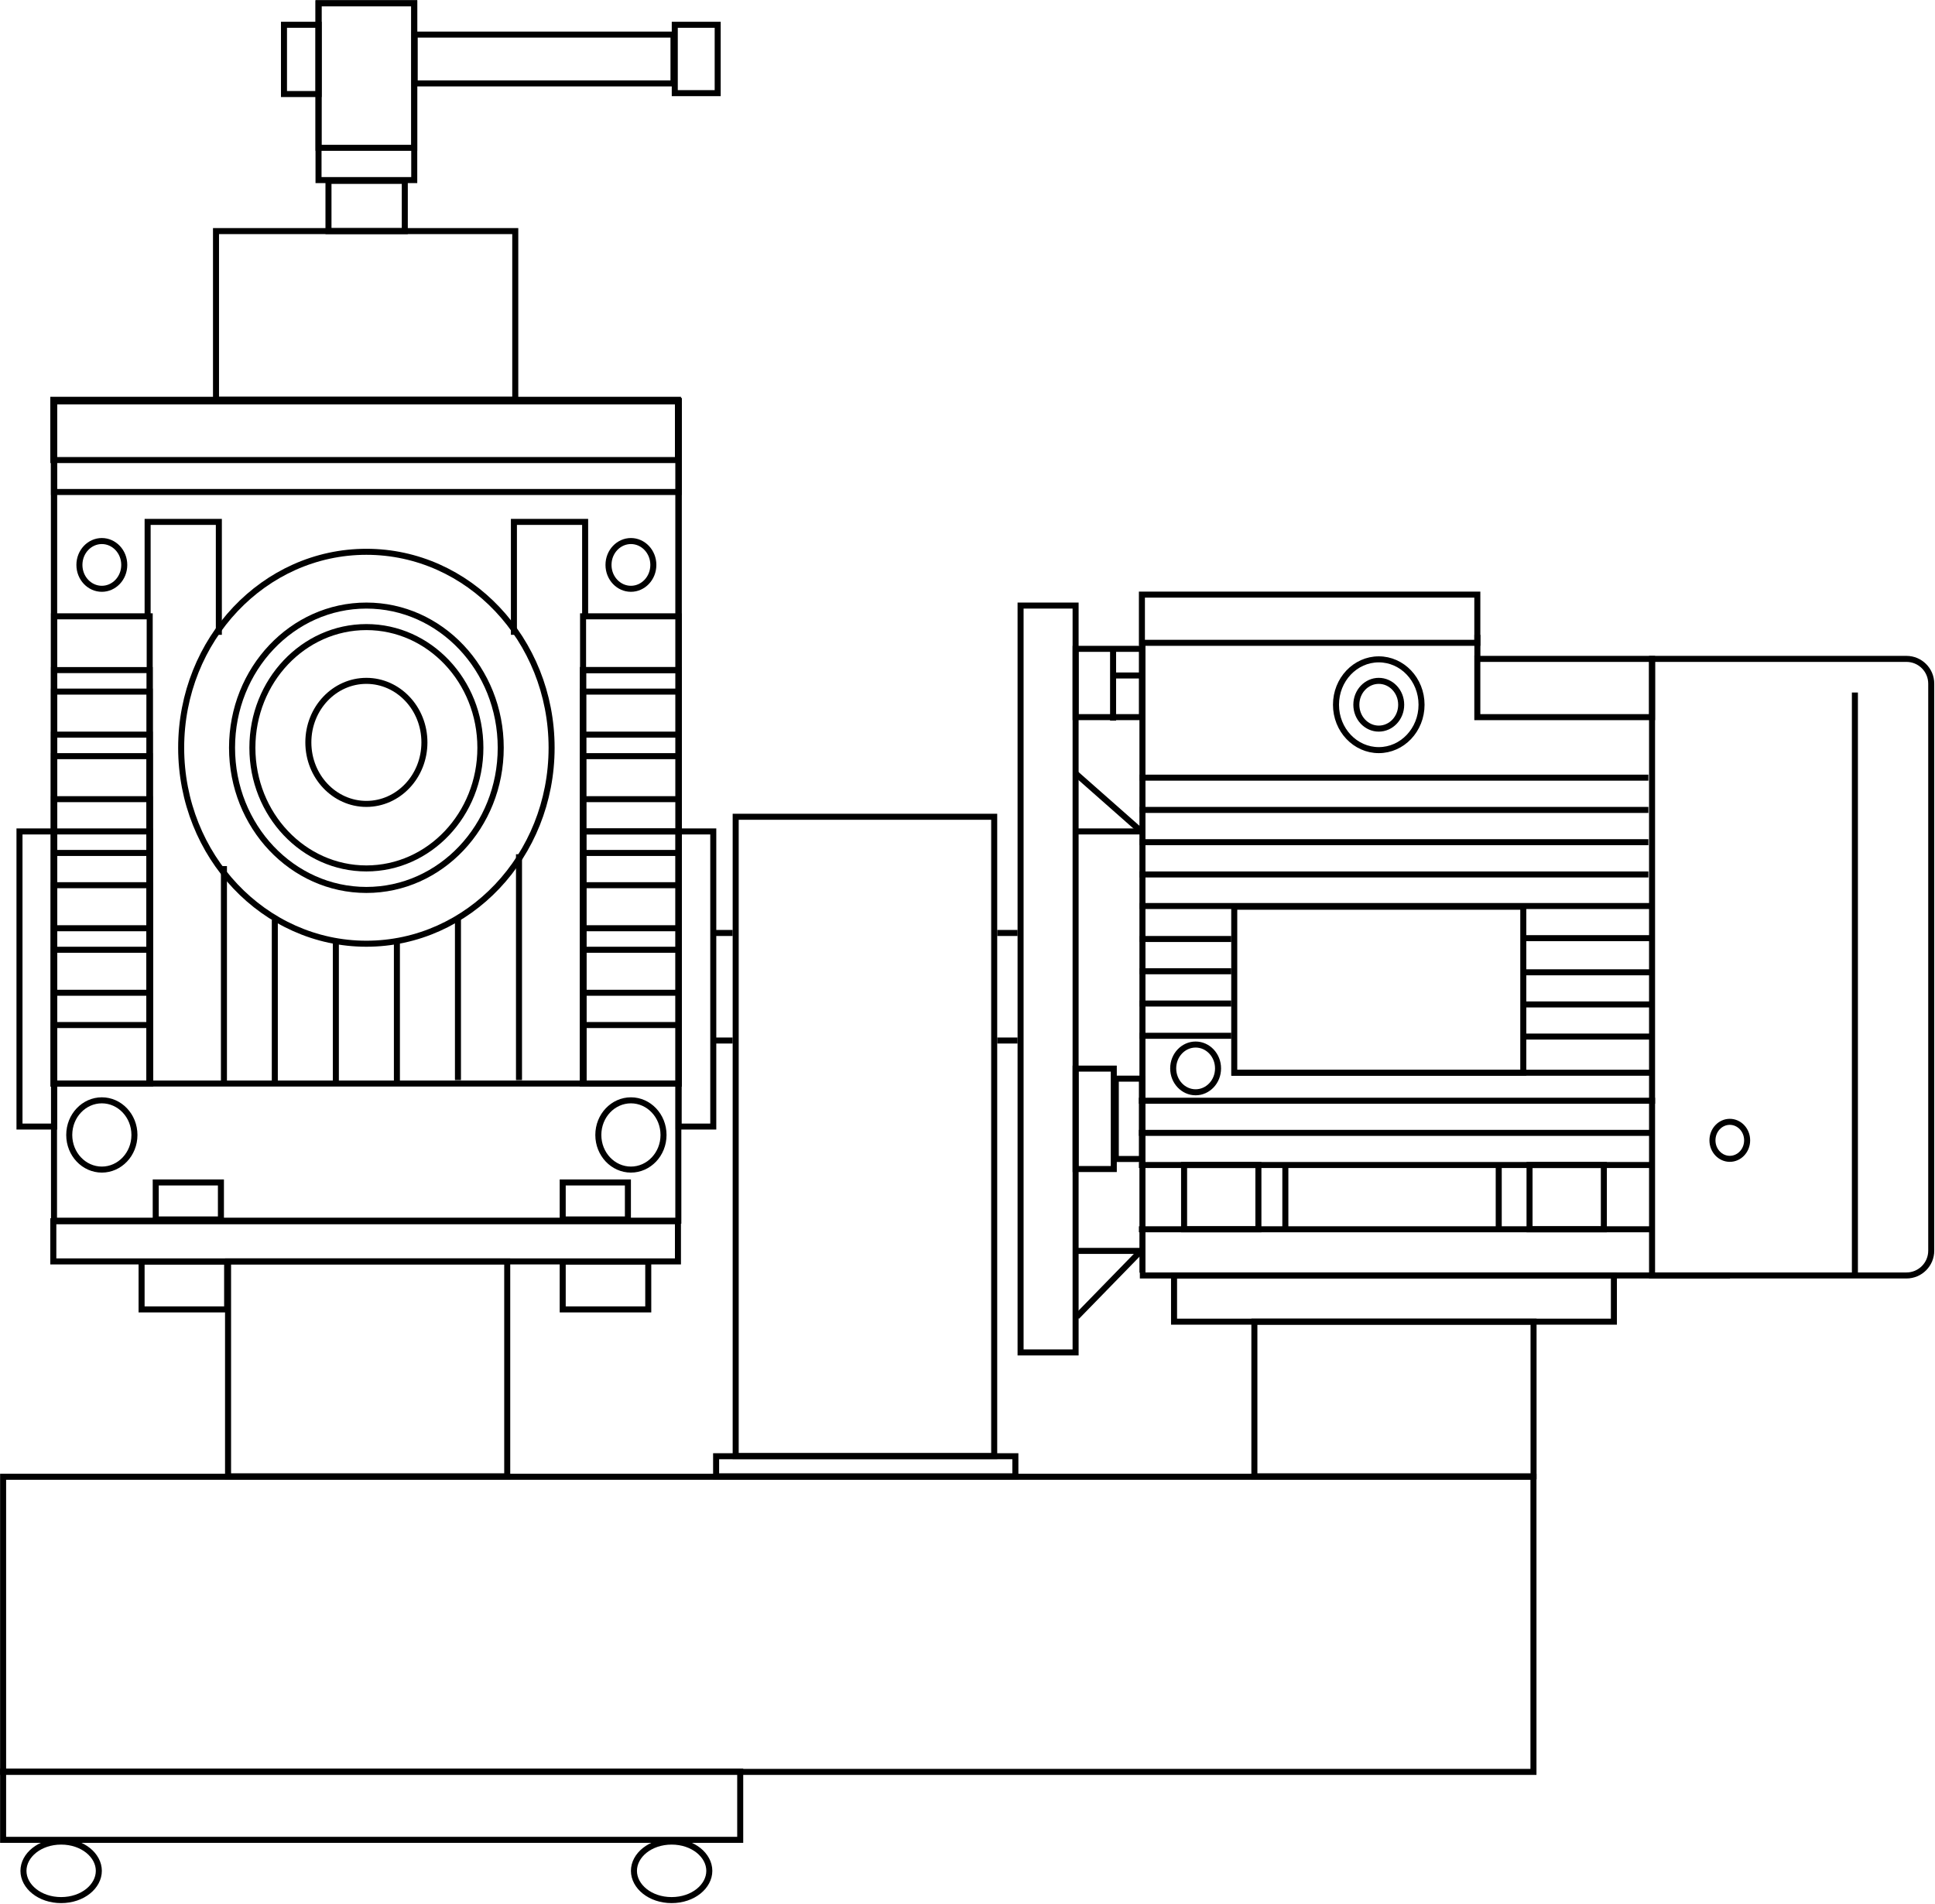 <svg width="1126" height="1108" viewBox="0 0 1126 1108" fill="none" xmlns="http://www.w3.org/2000/svg">
<rect x="1.808" y="859.366" width="890.532" height="171.741" stroke="black" stroke-width="3.506"/>
<rect x="1.808" y="1030.91" width="428.931" height="39.737" stroke="black" stroke-width="3.506"/>
<path d="M57.51 1088.69C57.51 1097.73 48.093 1105.71 35.58 1105.71C23.067 1105.71 13.65 1097.73 13.65 1088.69C13.65 1079.64 23.067 1071.66 35.58 1071.66C48.093 1071.66 57.51 1079.64 57.51 1088.69Z" stroke="black" stroke-width="3.506"/>
<path d="M412.758 1088.69C412.758 1097.73 403.341 1105.71 390.828 1105.71C378.315 1105.71 368.898 1097.73 368.898 1088.69C368.898 1079.64 378.315 1071.66 390.828 1071.66C403.341 1071.66 412.758 1079.64 412.758 1088.69Z" stroke="black" stroke-width="3.506"/>
<rect x="416.714" y="847.415" width="174.144" height="11.688" stroke="black" stroke-width="3.506"/>
<rect x="428.103" y="475.297" width="150.434" height="372.025" stroke="black" stroke-width="3.506"/>
<rect x="729.939" y="769.11" width="162.456" height="89.994" stroke="black" stroke-width="3.506"/>
<rect x="132.706" y="734.047" width="162.456" height="125.056" stroke="black" stroke-width="3.506"/>
<rect x="1.753" y="-1.753" width="363.481" height="23.375" transform="matrix(1 0 0 -1 29.271 732.294)" stroke="black" stroke-width="3.506"/>
<rect x="1.753" y="-1.753" width="363.304" height="477.22" transform="matrix(1 0 0 -1 29.672 708.608)" stroke="black" stroke-width="3.506"/>
<rect x="1.753" y="-1.753" width="363.582" height="397.06" transform="matrix(1 0 0 -1 29.658 628.786)" stroke="black" stroke-width="3.506"/>
<rect x="415.063" y="655.575" width="20.177" height="171.741" transform="rotate(180 415.063 655.575)" stroke="black" stroke-width="3.506"/>
<rect x="31.518" y="655.575" width="20.177" height="171.741" transform="rotate(180 31.518 655.575)" stroke="black" stroke-width="3.506"/>
<rect x="87.112" y="630.539" width="55.702" height="271.883" transform="rotate(180 87.112 630.539)" stroke="black" stroke-width="3.506"/>
<rect x="394.993" y="630.539" width="55.702" height="271.883" transform="rotate(180 394.993 630.539)" stroke="black" stroke-width="3.506"/>
<rect x="394.993" y="630.539" width="55.702" height="240.589" transform="rotate(180 394.993 630.539)" stroke="black" stroke-width="3.506"/>
<rect x="394.993" y="630.539" width="55.702" height="240.589" transform="rotate(180 394.993 630.539)" stroke="black" stroke-width="3.506"/>
<rect x="394.993" y="630.539" width="55.702" height="228.071" transform="rotate(180 394.993 630.539)" stroke="black" stroke-width="3.506"/>
<rect x="394.993" y="630.539" width="55.702" height="203.036" transform="rotate(180 394.993 630.539)" stroke="black" stroke-width="3.506"/>
<rect x="394.993" y="630.539" width="55.702" height="190.518" transform="rotate(180 394.993 630.539)" stroke="black" stroke-width="3.506"/>
<rect x="394.993" y="630.539" width="55.702" height="165.483" transform="rotate(180 394.993 630.539)" stroke="black" stroke-width="3.506"/>
<rect x="394.993" y="630.539" width="55.702" height="146.706" transform="rotate(180 394.993 630.539)" stroke="black" stroke-width="3.506"/>
<rect x="394.993" y="630.539" width="55.702" height="146.706" transform="rotate(180 394.993 630.539)" stroke="black" stroke-width="3.506"/>
<rect x="394.993" y="630.539" width="55.702" height="115.412" transform="rotate(180 394.993 630.539)" stroke="black" stroke-width="3.506"/>
<rect x="394.993" y="630.539" width="55.702" height="90.376" transform="rotate(180 394.993 630.539)" stroke="black" stroke-width="3.506"/>
<rect x="394.993" y="630.539" width="55.702" height="77.859" transform="rotate(180 394.993 630.539)" stroke="black" stroke-width="3.506"/>
<rect x="394.993" y="630.539" width="55.702" height="52.823" transform="rotate(180 394.993 630.539)" stroke="black" stroke-width="3.506"/>
<rect x="394.993" y="630.539" width="55.702" height="34.047" transform="rotate(180 394.993 630.539)" stroke="black" stroke-width="3.506"/>
<rect x="394.993" y="630.539" width="55.702" height="134.188" transform="rotate(180 394.993 630.539)" stroke="black" stroke-width="3.506"/>
<rect x="87.112" y="630.539" width="55.702" height="240.589" transform="rotate(180 87.112 630.539)" stroke="black" stroke-width="3.506"/>
<rect x="87.112" y="630.539" width="55.702" height="228.071" transform="rotate(180 87.112 630.539)" stroke="black" stroke-width="3.506"/>
<rect x="87.112" y="630.539" width="55.702" height="203.036" transform="rotate(180 87.112 630.539)" stroke="black" stroke-width="3.506"/>
<rect x="87.112" y="630.539" width="55.702" height="190.518" transform="rotate(180 87.112 630.539)" stroke="black" stroke-width="3.506"/>
<rect x="87.112" y="630.539" width="55.702" height="165.483" transform="rotate(180 87.112 630.539)" stroke="black" stroke-width="3.506"/>
<rect x="87.112" y="630.539" width="55.702" height="146.706" transform="rotate(180 87.112 630.539)" stroke="black" stroke-width="3.506"/>
<rect x="87.112" y="630.539" width="55.702" height="115.412" transform="rotate(180 87.112 630.539)" stroke="black" stroke-width="3.506"/>
<rect x="87.112" y="630.539" width="55.702" height="90.376" transform="rotate(180 87.112 630.539)" stroke="black" stroke-width="3.506"/>
<rect x="87.112" y="630.539" width="55.702" height="77.859" transform="rotate(180 87.112 630.539)" stroke="black" stroke-width="3.506"/>
<rect x="87.112" y="630.539" width="55.702" height="52.823" transform="rotate(180 87.112 630.539)" stroke="black" stroke-width="3.506"/>
<rect x="87.112" y="630.539" width="55.702" height="34.047" transform="rotate(180 87.112 630.539)" stroke="black" stroke-width="3.506"/>
<rect x="87.112" y="630.539" width="55.702" height="134.188" transform="rotate(180 87.112 630.539)" stroke="black" stroke-width="3.506"/>
<rect x="1.753" y="-1.753" width="363.582" height="52.823" transform="matrix(1 0 0 -1 29.658 284.55)" stroke="black" stroke-width="3.506"/>
<rect x="1.753" y="-1.753" width="363.481" height="35.062" transform="matrix(1 0 0 -1 29.271 265.962)" stroke="black" stroke-width="3.506"/>
<rect x="125.695" y="134.478" width="174.144" height="98.175" stroke="black" stroke-width="3.506"/>
<rect x="1.753" y="-1.753" width="44.413" height="29.219" transform="matrix(1 0 0 -1 189.391 132.725)" stroke="black" stroke-width="3.506"/>
<rect x="185.353" y="1.903" width="55.702" height="102.894" stroke="black" stroke-width="3.506"/>
<rect x="185.353" y="1.903" width="55.702" height="84.118" stroke="black" stroke-width="3.506"/>
<path d="M320.984 435.139C320.984 498.212 272.638 549.174 213.202 549.174C153.767 549.174 105.421 498.212 105.421 435.139C105.421 372.066 153.767 321.103 213.202 321.103C272.638 321.103 320.984 372.066 320.984 435.139Z" stroke="black" stroke-width="3.506"/>
<path d="M246.974 432.01C246.974 451.874 231.763 467.81 213.202 467.81C194.641 467.81 179.431 451.874 179.431 432.01C179.431 412.145 194.641 396.21 213.202 396.21C231.763 396.21 246.974 412.145 246.974 432.01Z" stroke="black" stroke-width="3.506"/>
<path d="M291.381 435.14C291.381 480.93 256.29 517.881 213.204 517.881C170.118 517.881 135.027 480.93 135.027 435.14C135.027 389.35 170.118 352.399 213.204 352.399C256.29 352.399 291.381 389.35 291.381 435.14Z" stroke="black" stroke-width="3.506"/>
<path d="M279.54 435.139C279.54 474.015 249.75 505.363 213.204 505.363C176.658 505.363 146.868 474.015 146.868 435.139C146.868 396.263 176.658 364.915 213.204 364.915C249.75 364.915 279.54 396.263 279.54 435.139Z" stroke="black" stroke-width="3.506"/>
<rect x="165.253" y="14.42" width="20.177" height="40.306" stroke="black" stroke-width="3.506"/>
<rect x="241.284" y="20.134" width="150.634" height="28.398" stroke="black" stroke-width="3.506"/>
<rect x="392.659" y="14.421" width="24.973" height="39.782" stroke="black" stroke-width="3.506"/>
<path d="M130.311 503.988L130.311 629.165" stroke="black" stroke-width="3.506"/>
<path d="M159.914 535.281L159.914 629.164" stroke="black" stroke-width="3.506"/>
<path d="M195.439 547.8L195.439 629.165" stroke="black" stroke-width="3.506"/>
<path d="M230.963 547.8L230.963 629.165" stroke="black" stroke-width="3.506"/>
<path d="M266.488 534.656L266.488 628.539" stroke="black" stroke-width="3.506"/>
<path d="M302.012 497.102L302.012 628.537" stroke="black" stroke-width="3.506"/>
<path d="M85.904 360.034V303.704H127.35V369.422" stroke="black" stroke-width="3.506"/>
<path d="M340.498 360.033V303.704H299.053V369.422" stroke="black" stroke-width="3.506"/>
<path d="M72.31 328.74C72.31 336.506 66.377 342.634 59.261 342.634C52.145 342.634 46.212 336.506 46.212 328.74C46.212 320.973 52.145 314.846 59.261 314.846C66.377 314.846 72.31 320.973 72.31 328.74Z" stroke="black" stroke-width="3.506"/>
<path d="M380.191 328.74C380.191 336.506 374.258 342.634 367.142 342.634C360.026 342.634 354.093 336.506 354.093 328.74C354.093 320.973 360.026 314.846 367.142 314.846C374.258 314.846 380.191 320.973 380.191 328.74Z" stroke="black" stroke-width="3.506"/>
<rect x="82.392" y="734.186" width="49.781" height="27.788" stroke="black" stroke-width="3.506"/>
<rect x="327.448" y="734.186" width="49.781" height="27.788" stroke="black" stroke-width="3.506"/>
<rect x="327.448" y="688.097" width="37.939" height="21.529" stroke="black" stroke-width="3.506"/>
<rect x="90.62" y="688.097" width="37.939" height="21.529" stroke="black" stroke-width="3.506"/>
<path d="M78.233 660.458C78.233 671.681 69.65 680.611 59.264 680.611C48.878 680.611 40.294 671.681 40.294 660.458C40.294 649.235 48.878 640.305 59.264 640.305C69.65 640.305 78.233 649.235 78.233 660.458Z" stroke="black" stroke-width="3.506"/>
<path d="M386.114 660.458C386.114 671.681 377.531 680.611 367.145 680.611C356.758 680.611 348.175 671.681 348.175 660.458C348.175 649.235 356.758 640.305 367.145 640.305C377.531 640.305 386.114 649.235 386.114 660.458Z" stroke="black" stroke-width="3.506"/>
<line x1="414.51" y1="542.916" x2="426.351" y2="542.916" stroke="black" stroke-width="3.506"/>
<line x1="580.293" y1="542.916" x2="592.135" y2="542.916" stroke="black" stroke-width="3.506"/>
<line x1="859.706" y1="369.42" x2="859.706" y2="381.938" stroke="black" stroke-width="3.506"/>
<line x1="664.802" y1="373.783" x2="664.802" y2="740.593" stroke="black" stroke-width="3.506"/>
<line x1="647.714" y1="377.2" x2="647.714" y2="419.349" stroke="black" stroke-width="3.506"/>
<line x1="666.143" y1="393.08" x2="648.38" y2="393.08" stroke="black" stroke-width="3.506"/>
<line x1="666.143" y1="483.834" x2="624.697" y2="483.834" stroke="black" stroke-width="3.506"/>
<line x1="666.143" y1="727.929" x2="624.697" y2="727.929" stroke="black" stroke-width="3.506"/>
<line x1="664.439" y1="727.399" x2="626.593" y2="766.242" stroke="black" stroke-width="3.506"/>
<line x1="665.082" y1="484.664" x2="625.345" y2="449.602" stroke="black" stroke-width="3.506"/>
<line x1="959.223" y1="452.538" x2="663.184" y2="452.538" stroke="black" stroke-width="3.506"/>
<line x1="959.223" y1="471.316" x2="663.184" y2="471.316" stroke="black" stroke-width="3.506"/>
<line x1="959.223" y1="490.092" x2="663.184" y2="490.092" stroke="black" stroke-width="3.506"/>
<line x1="959.223" y1="508.869" x2="663.184" y2="508.869" stroke="black" stroke-width="3.506"/>
<line x1="961.215" y1="527.238" x2="663.184" y2="527.238" stroke="black" stroke-width="3.506"/>
<line x1="716.469" y1="546.423" x2="663.182" y2="546.423" stroke="black" stroke-width="3.506"/>
<line x1="716.469" y1="565.199" x2="663.182" y2="565.199" stroke="black" stroke-width="3.506"/>
<line x1="716.469" y1="583.975" x2="663.182" y2="583.975" stroke="black" stroke-width="3.506"/>
<line x1="716.469" y1="602.752" x2="663.182" y2="602.752" stroke="black" stroke-width="3.506"/>
<line x1="961.215" y1="545.938" x2="887.584" y2="545.938" stroke="black" stroke-width="3.506"/>
<line x1="961.215" y1="565.807" x2="887.584" y2="565.807" stroke="black" stroke-width="3.506"/>
<line x1="961.215" y1="584.507" x2="887.584" y2="584.507" stroke="black" stroke-width="3.506"/>
<line x1="961.215" y1="603.207" x2="887.584" y2="603.207" stroke="black" stroke-width="3.506"/>
<line x1="961.215" y1="624.245" x2="716.946" y2="624.245" stroke="black" stroke-width="3.506"/>
<line x1="963.105" y1="640.547" x2="662.737" y2="640.547" stroke="black" stroke-width="3.506"/>
<line x1="961.938" y1="659.247" x2="662.737" y2="659.247" stroke="black" stroke-width="3.506"/>
<line x1="961.938" y1="677.947" x2="662.737" y2="677.947" stroke="black" stroke-width="3.506"/>
<line x1="961.938" y1="715.347" x2="662.737" y2="715.347" stroke="black" stroke-width="3.506"/>
<line x1="1006.7" y1="742.228" x2="663.294" y2="742.228" stroke="black" stroke-width="3.506"/>
<line x1="1079.39" y1="402.993" x2="1079.39" y2="740.97" stroke="black" stroke-width="3.506"/>
<line x1="580.293" y1="605.503" x2="592.135" y2="605.503" stroke="black" stroke-width="3.506"/>
<line x1="414.51" y1="605.503" x2="426.351" y2="605.503" stroke="black" stroke-width="3.506"/>
<rect x="593.886" y="352.398" width="32.018" height="434.613" stroke="black" stroke-width="3.506"/>
<rect x="1.753" y="-1.753" width="195.181" height="28.05" transform="matrix(1 0 0 -1 662.736 372.319)" stroke="black" stroke-width="3.506"/>
<rect x="1.753" y="-1.753" width="38.569" height="39.737" transform="matrix(1 0 0 -1 624.168 415.562)" stroke="black" stroke-width="3.506"/>
<rect x="1.753" y="-1.753" width="255.956" height="26.881" transform="matrix(1 0 0 -1 681.438 767.356)" stroke="black" stroke-width="3.506"/>
<rect x="961.352" y="417.315" width="101.681" height="33.894" transform="rotate(180 961.352 417.315)" stroke="black" stroke-width="3.506"/>
<path d="M961.353 742.228H1109.38C1117.35 742.228 1123.81 735.769 1123.81 727.801V397.848C1123.81 389.88 1117.35 383.422 1109.38 383.422H961.353V742.228Z" stroke="black" stroke-width="3.506"/>
<rect x="718.222" y="527.645" width="168.196" height="96.635" stroke="black" stroke-width="3.506"/>
<rect x="689.034" y="677.947" width="43.244" height="37.4" stroke="black" stroke-width="3.506"/>
<rect x="890.058" y="677.947" width="43.244" height="37.4" stroke="black" stroke-width="3.506"/>
<line x1="747.96" y1="679.078" x2="747.96" y2="716.67" stroke="black" stroke-width="3.506"/>
<line x1="872.128" y1="679.078" x2="872.128" y2="715.531" stroke="black" stroke-width="3.506"/>
<path d="M708.794 621.735C708.794 629.502 702.862 635.629 695.745 635.629C688.629 635.629 682.696 629.502 682.696 621.735C682.696 613.969 688.629 607.841 695.745 607.841C702.862 607.841 708.794 613.969 708.794 621.735Z" stroke="black" stroke-width="3.506"/>
<path d="M1016.68 663.588C1016.68 669.626 1012.07 674.352 1006.59 674.352C1001.11 674.352 996.499 669.626 996.499 663.588C996.499 657.55 1001.11 652.823 1006.59 652.823C1012.07 652.823 1016.68 657.55 1016.68 663.588Z" stroke="black" stroke-width="3.506"/>
<path d="M815.37 410.103C815.37 417.87 809.438 423.997 802.321 423.997C795.205 423.997 789.273 417.87 789.273 410.103C789.273 402.337 795.205 396.209 802.321 396.209C809.438 396.209 815.37 402.337 815.37 410.103Z" stroke="black" stroke-width="3.506"/>
<path d="M827.21 410.103C827.21 424.783 815.975 436.515 802.319 436.515C788.663 436.515 777.429 424.783 777.429 410.103C777.429 395.423 788.663 383.691 802.319 383.691C815.975 383.691 827.21 395.423 827.21 410.103Z" stroke="black" stroke-width="3.506"/>
<rect x="625.921" y="621.847" width="22.206" height="58.438" stroke="black" stroke-width="3.506"/>
<rect x="649.296" y="627.69" width="15.194" height="46.75" stroke="black" stroke-width="3.506"/>
</svg>

